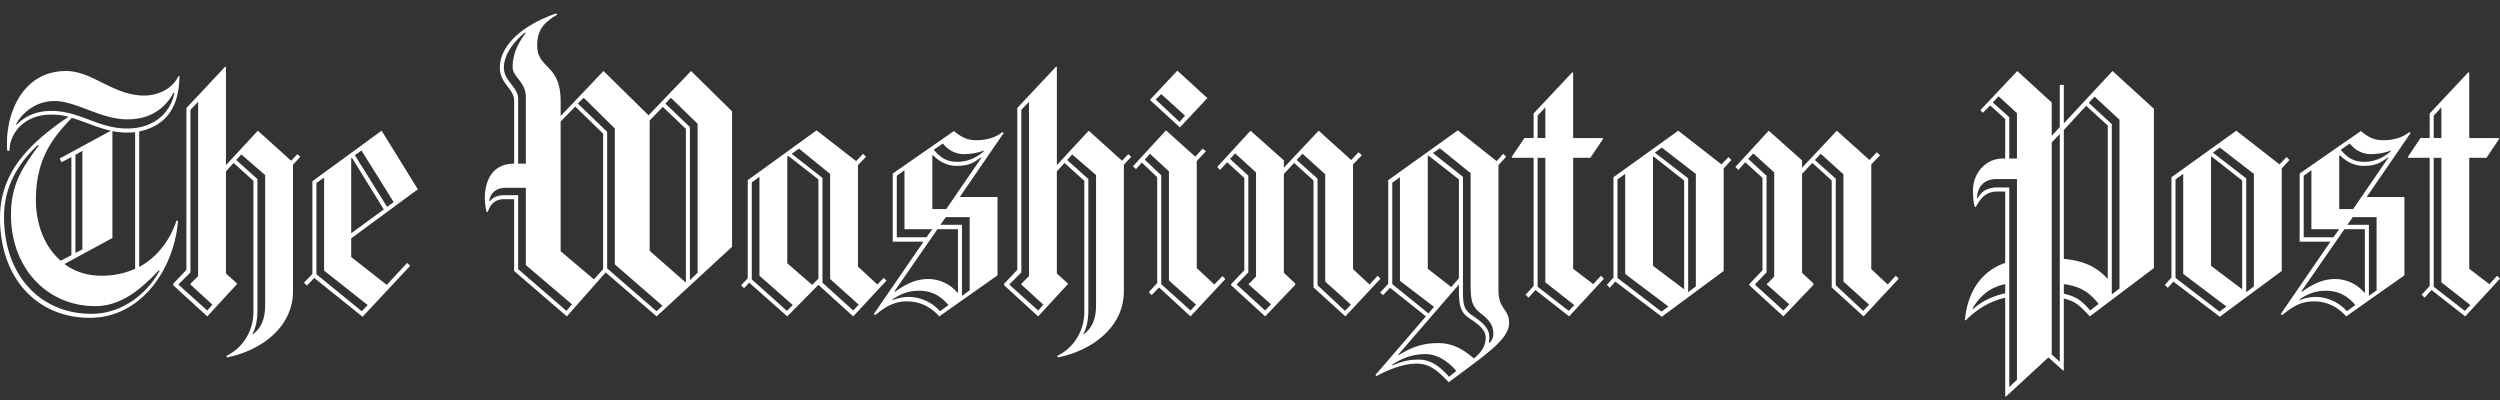 <svg width="150" height="24" viewBox="0 0 150 24" fill="none" xmlns="http://www.w3.org/2000/svg"><rect x="0" y="0" width="150" height="24" fill="#333333" stroke="none"/><path d="M8.35 7.886v8.13c1.099-.593 1.868-1.626 2.241-2.79l.088.044c-.242 2.9-2.22 5.8-5.295 5.8C2.285 19.07 0 16.763 0 13.072c0-2.769 1.802-4.505 4.11-6.065a4.029 4.029 0 0 0-1.034-.132C1.494 6.875.571 7.952.571 9.05H.44C.417 8.896.417 8.743.417 8.59c0-1.956 1.033-4.329 3.538-4.329 1.604 0 2.835 1.472 4.703 1.472.747 0 1.67-.351 2.043-1.164h.066c-.022 1.428-.461 2.9-2.417 3.318Zm1.187 8.328c-1.1 1.164-2.286 2.154-3.824 2.154-2.856 0-5.054-2.242-5.054-5.494 0-1.912.791-2.944 1.67-4.153h-.088c-.549.55-2 1.933-2 4.285 0 3.604 2.264 5.823 5.23 5.823 2.066 0 3.472-1.428 4.11-2.593l-.044-.022Zm.878-10.657c-.373.703-1.164 1.604-2.768 1.604-1.604 0-3.076-1.1-4.373-1.1-1.187 0-2 .792-2.307 1.385l.022.045c.417-.418 1.054-.836 2.087-.836 1.714 0 2.813 1.055 4.549 1.055 1.846 0 2.68-1.209 2.834-2.131l-.044-.022ZM4.307 7.073c-1.121 1.165-2.154 2.44-2.154 4.922 0 1.362.462 2.769 1.494 3.648l.637-.33V9.424l-.593.308-.11-.22 3.077-1.67c-.835-.176-1.582-.55-2.351-.769Zm3.801.857c-.154.022-.307.022-.483.022-.308 0-.594-.022-.88-.088v6.416l-2.878 1.56c.593.44 1.319.704 2.241.704.747 0 1.407-.154 2-.418V7.93ZM4.944 9.05l-.418.242v5.89l.418-.22V9.05Zm12.635.836v7.602c0 2.11-1.868 3.538-3.955 3.956l-.044-.088c1.033-.506 1.626-1.538 1.626-2.637v-7.867l-1.187-1.076-.461.505v6.13l.66.594v.044l-1.78 1.934-2.044-1.868v-.088l.791-.835V6.48l2.33-2.483.043.022v5.889l1.912-2.066 2 1.802.373-.396.176.155-.44.483Zm-6.153 7.185v-.044l.462-.462V6.106l-.462.484v9.756l-.703.703v.044l1.714 1.538.307-.352-1.318-1.208Zm4.483-6.57L14.48 9.27l-.307.329 1.274 1.143v7.91c0 .527-.11 1.077-.307 1.384l.022.023c.55-.396.747-.99.747-1.758V10.5Zm5.164 3.801v1.12l2.131 1.67 1.23-1.318.177.176-2.857 3.054-2.9-2.329-.44.462-.176-.176.506-.527v-5.56l4.153-3.032 2.175 3.516-4 2.944Zm-1.627 1.934v-5.582l-.46.33v5.472l2.724 2.22.352-.374-2.616-2.066Zm1.67-6.768-.043.022v4.505l1.955-1.429-1.911-3.098Zm.572-.44-.395.286 1.933 3.098.396-.285-1.934-3.098Zm17.707 9.955-3.054-2.637-2.33 2.637-3.164-2.726v-4.306h-.615c-.55 0-.835.352-.967.769H29.2a3.494 3.494 0 0 1-.11-.835c0-.571.155-2.065 1.759-2.065V6.04c0-.725-.857-1.01-.857-1.978 0-1.252 1.186-2.482 3.362-3.252l.088.066c-.791.462-1.209.901-1.209 1.846 0 1.45 1.406 1.077 1.406 3.362v.879L36.21 4.26l2.703 2.659 2.55-2.659 2.46 2.417v8.13l-4.527 4.176Zm-7.844-3.077V11.27h-1.23c-.638 0-.924.417-.968.791l.022.022c.22-.241.44-.373.945-.373h.769v4.438l2.9 2.506.33-.396-2.768-2.352Zm0-10.086c0-.9-.791-1.208-.791-1.78 0-.79.307-1.45.79-2.065l-.043-.022c-.66.506-1.274 1.319-1.274 2.11 0 .79.856 1.164.856 1.868V9.82h.462v-4Zm4.636 2.198-1.67-1.626-.879.9v7.78l2 1.691.55-.615v-8.13Zm.703 7.844V7.71l-1.867-1.846-.352.352 1.758 1.692v8.196l2.966 2.571.352-.33-2.857-2.483Zm4.263-8.13L39.77 6.413l-.79.814v7.822l2.153 1.89.021-.022V7.732Zm.703-.307-1.604-1.56-.33.351 1.473 1.406v9.185l.461-.44V7.426Zm9.337 11.558-2.087-1.89-1.868 1.89-2.285-2.022-.308.33-.176-.176.396-.418V10.81l4.13-2.989 2.374 1.846.418-.44.176.176-.484.506v6.087l1.165 1.076.373-.396.176.154-2 2.154Zm-5.625-2.44v-5.932l-.461.33v5.822l2.11 1.89.35-.351-1.999-1.758Zm3.538-5.778-1.802-1.407-.066.044v6.395l1.494 1.296.374-.374v-5.955Zm.703 5.976v-6.306l-1.868-1.516-.44.307 1.847 1.45v6.285l1.846 1.67.33-.352-1.715-1.538Zm7.779-4.922h2.263v4.702l-3.494 2.462c-.462-.528-1.12-.901-1.934-.901-.659 0-1.187.22-1.89.813l-.11-.044 2.99-4.351h-1.847v-4.087l3.67-2.55c.44.353.77.55 1.34.55.44 0 1.077-.088 1.56-.483l.089.044-2.637 3.845Zm-2.461 5.625c-.638 0-1.143.22-1.583.528v.044a2.532 2.532 0 0 1 1.033-.198 2.55 2.55 0 0 1 1.824.857l.506-.373c-.418-.484-.923-.858-1.78-.858Zm2.35-3.691h-1.23l-2.571 3.714.022.044c.637-.462 1.252-.77 2-.77.659 0 1.34.308 1.757.835l.023-.021v-3.802Zm-3.208 0v-3.538l-.461.33v3.692h1.78l.351-.484h-1.67Zm4.593-4.307c-.461.33-.725.505-1.494.505-.44 0-.967-.197-1.385-.637l-.043.022v3.208h.835l2.11-3.076-.023-.022Zm-1.055-.198c-.395 0-.9-.197-1.23-.637l-.55.373c.418.506.813.726 1.428.726.396 0 .967-.11 1.56-.616l.022-.066c-.373.155-.834.22-1.23.22Zm.374 3.78h-1.429l-.33.461h1.297v4.263l.462-.33v-4.394Zm9.25-3.142v7.602c0 2.11-1.867 3.538-3.955 3.956l-.043-.088c1.033-.506 1.626-1.538 1.626-2.637v-7.867l-1.187-1.076-.461.505v6.13l.659.594v.044l-1.78 1.934-2.043-1.868v-.088l.79-.835V6.48l2.33-2.483.044.022v5.889l1.912-2.066 2 1.802.373-.396.176.155-.44.483ZM61.28 17.07v-.044l.461-.462V6.106l-.46.483v9.757l-.704.703v.044l1.714 1.538.307-.352-1.318-1.208Zm4.483-6.57-1.429-1.23-.307.329 1.274 1.143v7.91c0 .527-.11 1.077-.307 1.384l.022.023c.55-.396.747-.99.747-1.758V10.5Zm5.669 8.482-1.89-1.736-.44.461-.175-.176.505-.55v-6.35l-.923-.878-.351.396-.176-.176 1.977-2.154 1.758 1.582.44-.483.197.154-.549.593v6.416l1.055.99.484-.506.175.176-2.087 2.24Zm-1.296-2.154v-6.548l-1.143-1.055-.308.352.99.945v6.526l1.757 1.582.33-.352-1.626-1.45Zm.659-9.185-1.802-1.647 1.648-1.758 1.802 1.647-1.648 1.758Zm-1.12-2-.33.33 1.428 1.34.33-.373-1.429-1.296Zm11.048 13.338-1.911-1.735V10.83l-1.165-1.054-.615.659v5.933l.68.637v.088l-1.801 1.89-2.044-1.868v-.066l.792-.835v-5.537l-1.033-.945-.418.461-.175-.176 1.999-2.175 2 1.78v.44l2.087-2.22L81.073 9.6l.44-.462.198.176-.528.55v6.284l.99.923.483-.528.175.176-2.109 2.264Zm-5.8-1.911v-.044c0 .044.439-.44.439-.44v-6.24l-1.253-1.143-.308.33 1.1 1.01v5.801l-.682.704v.043l1.692 1.539.351-.374-1.34-1.186Zm4.591-.176v-6.438l-1.362-1.23-.351.373 1.252 1.12v6.395l1.648 1.538.352-.374-1.539-1.384Zm7.406 6.043c-.725-.791-1.23-1.12-1.912-1.12-.725 0-1.56.285-2.417.746l-.066-.065 3.033-3.516-2.154-1.714-.417.44-.176-.154.483-.528V10.81l4.175-2.989 2.33 1.846.395-.44.176.176-.462.506v7.515c0 1.143.637 1.099.637 1.955 0 .989-1.428 1.912-3.625 3.56Zm-2.923-6.087v-6.218l-.461.33v6.086l2.175 1.758.33-.396-2.044-1.56Zm1.538 4.395c-.725 0-1.384.22-1.999.637v.044c.395-.154.835-.351 1.582-.351.681 0 1.252.373 1.824 1.032l.44-.351c-.55-.637-1.21-1.011-1.847-1.011Zm2.681-2.11c-.549-.351-.68-.725-.68-1.67v-.395l-3.649 4.218.022.022c.703-.417 1.34-.724 2.374-.724.879 0 1.472.35 2.153.922.418-.351.703-.703.703-1.252 0-.44-.374-.769-.923-1.12Zm-.68-8.371L85.71 9.335l-.044.044v6.746l1.407 1.099.461-.527v-5.934Zm1.34 8.064c-.572-.44-.638-.813-.638-1.758v-6.68l-1.846-1.494-.417.286 1.802 1.428v6.767c0 .945.044 1.21.637 1.605.527.351.945.724.945 1.23 0 .132-.022.351-.022.351l.022.023a.773.773 0 0 0 .242-.572c0-.483-.242-.813-.726-1.186Zm5.273.154L92.127 17.4l-.418.46-.176-.175.484-.527V9.468h-1.275l-.044-.044.77-1.143h.548V6.81l2.33-2.483.043.044v3.911h1.758l.045.045-.77 1.142H94.39v6.658l1.208.923.462-.505.175.176-2.087 2.263ZM92.72 6.436l-.462.505v1.34h.462V6.436Zm0 10.503V9.468h-.462v7.735l1.868 1.45.33-.351-1.736-1.363Zm10.701-6.834v6.153l-3.714 2.747-2.79-2.11-.33.374-.176-.176.396-.44v-6.02l3.889-2.791 2.593 2.022.417-.44.176.176-.461.505Zm-5.91 6.329v-6l-.462.33v5.911l2.636 2.022.418-.307-2.593-1.956Zm3.537-5.604-1.846-1.45-.022.022v6.548l1.868 1.406V10.83Zm.703-.395-2.043-1.582-.418.307 2 1.538v6.834l.461-.351v-6.746Zm10.064 8.548-1.912-1.736V10.83l-1.164-1.054-.616.659v5.933l.681.637v.088l-1.801 1.89-2.044-1.868v-.066l.791-.835v-5.537l-1.033-.945-.417.461-.176-.176 2-2.175 1.999 1.78v.44l2.088-2.22 1.955 1.758.44-.462.198.176-.528.55v6.284l.989.923.483-.528.176.176-2.109 2.264Zm-5.801-1.912v-.044c0 .044.439-.44.439-.44v-6.24l-1.252-1.143-.308.33 1.099 1.01v5.801l-.681.704v.043l1.692 1.539.352-.374-1.341-1.186Zm4.592-.176v-6.438l-1.362-1.23-.352.373 1.253 1.12v6.395l1.648 1.538.351-.374-1.538-1.384Zm14.784 2.088c-.616-.66-.835-.88-1.561-1.077v4.307l-.044.021-.879-.79-2.549 2.35-.044-.021v-5.911c-.769.176-1.582.571-2.373 1.362l-.044-.022c.154-1.692.989-2.944 2.417-3.428V11.49h-.461c-.638 0-.989.33-1.297.922h-.066c-.066-.197-.11-.505-.11-1.01 0-.923.682-1.89 1.802-1.89h.132V7.14l-.901-.813-.439.44-.154-.154 2.219-2.352 2.065 1.89v2l.484-.528V5.095h.242v2.308l2.922-3.143 2.483 2.264v9.558l-3.844 2.9Zm-5.076-1.934c-.901.175-1.538.725-1.955 1.45l.021.044c.616-.527 1.187-.769 1.934-.945v-.55Zm.703-6.306h-1.208c-.835 0-1.165.527-1.187 1.142l.022.022c.264-.44.527-.593 1.055-.659h.857v11.976l.461-.44V10.743Zm0-3.956-1.099-1.01-.351.373.989.879v2.483h.461V6.787Zm2.571 1.253-.483.505v12.723l.483.44V8.04Zm2.879-.506-1.297-1.186-1.34 1.45v7.735c1.142.11 1.933.44 2.615 1.186l.022-.021V7.534Zm-2.637 9.515v.571c.747.176 1.054.396 1.582 1.01l.505-.395c-.527-.659-1.055-1.054-2.087-1.186Zm3.34-9.866-1.495-1.385-.351.374 1.384 1.274v10.218l.462-.352V7.184Zm9.734 2.922v6.153l-3.714 2.747-2.79-2.11-.33.374-.176-.176.395-.44v-6.02l3.89-2.791 2.593 2.022.417-.44.176.176-.461.505Zm-5.911 6.329v-6l-.462.33v5.911l2.637 2.022.418-.307-2.593-1.956Zm3.538-5.604-1.846-1.45-.022.022v6.548l1.868 1.406V10.83Zm.703-.395-2.044-1.582-.417.307 2 1.538v6.834l.461-.351v-6.746Zm6.768 1.384h2.263v4.702l-3.494 2.462c-.461-.528-1.12-.901-1.933-.901-.66 0-1.187.22-1.89.813l-.11-.044 2.988-4.351h-1.846v-4.087l3.67-2.55c.44.353.769.55 1.341.55.439 0 1.076-.088 1.56-.483l.088.044-2.637 3.845Zm-2.461 5.625c-.637 0-1.143.22-1.582.528v.044a2.53 2.53 0 0 1 1.033-.198c.505 0 1.296.242 1.823.857l.506-.373c-.418-.484-.923-.858-1.78-.858Zm2.351-3.691h-1.23l-2.571 3.714.022.044c.637-.462 1.252-.77 1.999-.77.659 0 1.34.308 1.758.835l.022-.021v-3.802Zm-3.208 0v-3.538l-.462.33v3.692h1.78l.352-.484h-1.67Zm4.592-4.307c-.461.33-.725.505-1.494.505-.44 0-.967-.197-1.384-.637l-.045.022v3.208h.835l2.11-3.076-.022-.022Zm-1.055-.198c-.395 0-.9-.197-1.23-.637l-.549.373c.417.506.813.726 1.428.726.396 0 .967-.11 1.56-.616l.022-.066c-.373.155-.835.22-1.231.22Zm.374 3.78h-1.428l-.33.461h1.297v4.263l.461-.33v-4.394Zm5.318 5.955-2.022-1.582-.417.46-.176-.175.483-.527V9.468h-1.274l-.044-.044.769-1.143h.549V6.81l2.329-2.483.044.044v3.911h1.758l.044.045-.769 1.142h-1.033v6.658l1.209.923.461-.505.176.176-2.087 2.263Zm-1.429-12.547-.461.505v1.34h.461V6.436Zm0 10.503V9.468h-.461v7.735l1.868 1.45.329-.351-1.736-1.363Z" fill="#fff"/></svg>